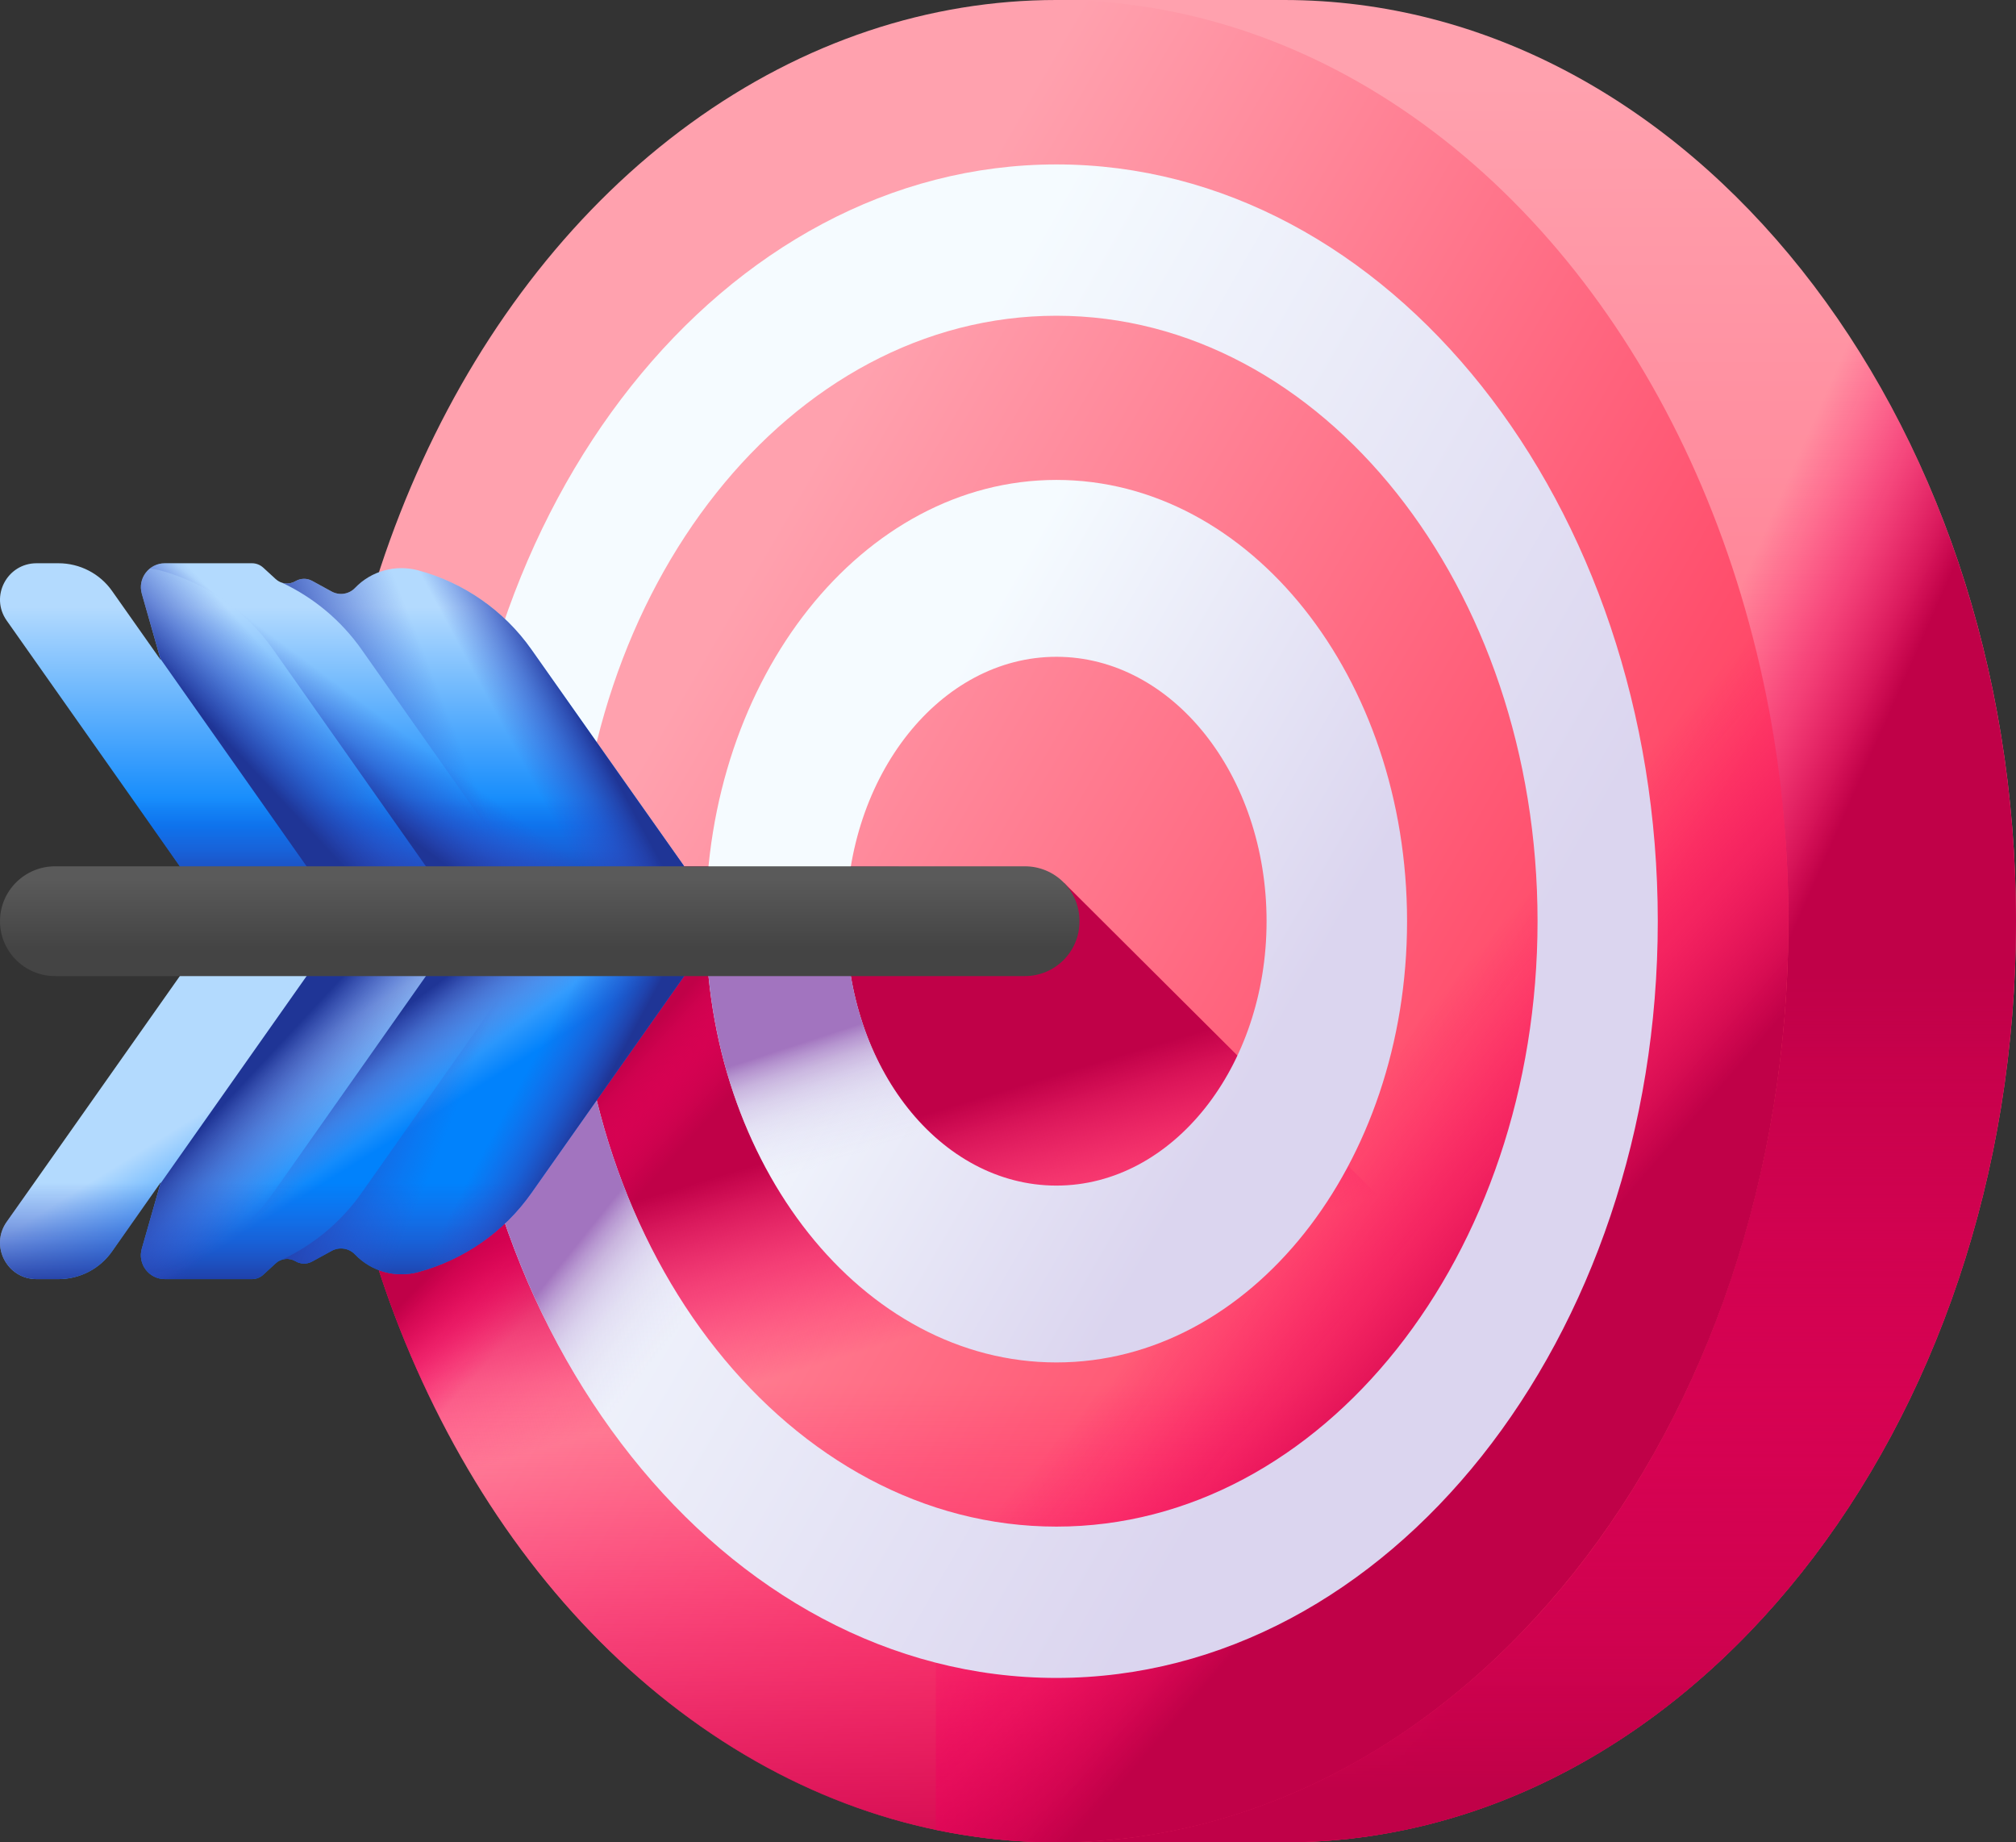<?xml version="1.0" encoding="UTF-8"?>
<svg width="58px" height="53px" viewBox="0 0 58 53" version="1.1" xmlns="http://www.w3.org/2000/svg" xmlns:xlink="http://www.w3.org/1999/xlink">
    <rect x="0" y="0" width="58" height="53" fill="#333333" stroke="none"/>
    <title>5A58406A-EDD1-48B1-BAAC-D9E467762433</title>
    <defs>
        <linearGradient x1="50%" y1="3.971%" x2="50%" y2="101.418%" id="linearGradient-1">
            <stop stop-color="#FFA1AE" offset="0%"></stop>
            <stop stop-color="#FF4565" offset="100%"></stop>
        </linearGradient>
        <linearGradient x1="49.925%" y1="57.132%" x2="62.489%" y2="67.644%" id="linearGradient-2">
            <stop stop-color="#FE0364" stop-opacity="0" offset="0%"></stop>
            <stop stop-color="#F90362" stop-opacity="0.234" offset="23.43%"></stop>
            <stop stop-color="#EA035B" stop-opacity="0.517" offset="51.73%"></stop>
            <stop stop-color="#D20250" stop-opacity="0.824" offset="82.43%"></stop>
            <stop stop-color="#C00148" offset="100%"></stop>
        </linearGradient>
        <linearGradient x1="50%" y1="17.444%" x2="50%" y2="94.738%" id="linearGradient-3">
            <stop stop-color="#FE0364" stop-opacity="0" offset="0%"></stop>
            <stop stop-color="#F90362" stop-opacity="0.234" offset="23.43%"></stop>
            <stop stop-color="#EA035B" stop-opacity="0.517" offset="51.73%"></stop>
            <stop stop-color="#D20250" stop-opacity="0.824" offset="82.43%"></stop>
            <stop stop-color="#C00148" offset="100%"></stop>
        </linearGradient>
        <linearGradient x1="27.179%" y1="33.545%" x2="76.702%" y2="69.254%" id="linearGradient-4">
            <stop stop-color="#FFA1AE" offset="0%"></stop>
            <stop stop-color="#FF4565" offset="100%"></stop>
        </linearGradient>
        <linearGradient x1="49.892%" y1="45.058%" x2="41.832%" y2="25.606%" id="linearGradient-5">
            <stop stop-color="#FE0364" stop-opacity="0" offset="0%"></stop>
            <stop stop-color="#F90362" stop-opacity="0.234" offset="23.43%"></stop>
            <stop stop-color="#EA035B" stop-opacity="0.517" offset="51.73%"></stop>
            <stop stop-color="#D20250" stop-opacity="0.824" offset="82.43%"></stop>
            <stop stop-color="#C00148" offset="100%"></stop>
        </linearGradient>
        <linearGradient x1="50%" y1="52.915%" x2="50%" y2="106.902%" id="linearGradient-6">
            <stop stop-color="#FE0364" stop-opacity="0" offset="0%"></stop>
            <stop stop-color="#F90362" stop-opacity="0.234" offset="23.43%"></stop>
            <stop stop-color="#EA035B" stop-opacity="0.517" offset="51.73%"></stop>
            <stop stop-color="#D20250" stop-opacity="0.824" offset="82.43%"></stop>
            <stop stop-color="#C00148" offset="100%"></stop>
        </linearGradient>
        <linearGradient x1="54.743%" y1="34.654%" x2="47.429%" y2="23.522%" id="linearGradient-7">
            <stop stop-color="#FE0364" stop-opacity="0" offset="0%"></stop>
            <stop stop-color="#F90362" stop-opacity="0.234" offset="23.43%"></stop>
            <stop stop-color="#EA035B" stop-opacity="0.517" offset="51.73%"></stop>
            <stop stop-color="#D20250" stop-opacity="0.824" offset="82.43%"></stop>
            <stop stop-color="#C00148" offset="100%"></stop>
        </linearGradient>
        <linearGradient x1="48.986%" y1="59.527%" x2="58.639%" y2="77.298%" id="linearGradient-8">
            <stop stop-color="#FE0364" stop-opacity="0" offset="0%"></stop>
            <stop stop-color="#F90362" stop-opacity="0.234" offset="23.43%"></stop>
            <stop stop-color="#EA035B" stop-opacity="0.517" offset="51.73%"></stop>
            <stop stop-color="#D20250" stop-opacity="0.824" offset="82.43%"></stop>
            <stop stop-color="#C00148" offset="100%"></stop>
        </linearGradient>
        <linearGradient x1="27.179%" y1="33.545%" x2="76.701%" y2="69.253%" id="linearGradient-9">
            <stop stop-color="#F5FBFF" offset="0%"></stop>
            <stop stop-color="#DBD5EF" offset="100%"></stop>
        </linearGradient>
        <linearGradient x1="27.18%" y1="33.545%" x2="76.7%" y2="69.253%" id="linearGradient-10">
            <stop stop-color="#F5FBFF" offset="0%"></stop>
            <stop stop-color="#DBD5EF" offset="100%"></stop>
        </linearGradient>
        <linearGradient x1="49.62%" y1="45.041%" x2="39.716%" y2="22.521%" id="linearGradient-11">
            <stop stop-color="#DBD5EF" stop-opacity="0" offset="0%"></stop>
            <stop stop-color="#D9D2EE" stop-opacity="0.285" offset="28.53%"></stop>
            <stop stop-color="#D4C9E9" stop-opacity="0.474" offset="47.39%"></stop>
            <stop stop-color="#CBBAE2" stop-opacity="0.635" offset="63.46%"></stop>
            <stop stop-color="#BFA5D7" stop-opacity="0.78" offset="77.95%"></stop>
            <stop stop-color="#AF8ACA" stop-opacity="0.913" offset="91.26%"></stop>
            <stop stop-color="#A274BF" offset="100%"></stop>
        </linearGradient>
        <linearGradient x1="29.157%" y1="41.782%" x2="17.656%" y2="35.048%" id="linearGradient-12">
            <stop stop-color="#DBD5EF" stop-opacity="0" offset="0%"></stop>
            <stop stop-color="#D9D2EE" stop-opacity="0.285" offset="28.53%"></stop>
            <stop stop-color="#D4C9E9" stop-opacity="0.474" offset="47.39%"></stop>
            <stop stop-color="#CBBAE2" stop-opacity="0.635" offset="63.46%"></stop>
            <stop stop-color="#BFA5D7" stop-opacity="0.78" offset="77.95%"></stop>
            <stop stop-color="#AF8ACA" stop-opacity="0.913" offset="91.26%"></stop>
            <stop stop-color="#A274BF" offset="100%"></stop>
        </linearGradient>
        <linearGradient x1="50%" y1="12.172%" x2="50%" y2="73.795%" id="linearGradient-13">
            <stop stop-color="#B3DAFE" offset="0%"></stop>
            <stop stop-color="#0182FC" offset="100%"></stop>
        </linearGradient>
        <linearGradient x1="50%" y1="42.103%" x2="50%" y2="88.17%" id="linearGradient-14">
            <stop stop-color="#314DC9" stop-opacity="0" offset="0%"></stop>
            <stop stop-color="#304BC4" stop-opacity="0.276" offset="27.61%"></stop>
            <stop stop-color="#2B45B8" stop-opacity="0.563" offset="56.28%"></stop>
            <stop stop-color="#243BA3" stop-opacity="0.854" offset="85.35%"></stop>
            <stop stop-color="#1F3596" offset="100%"></stop>
        </linearGradient>
        <linearGradient x1="40.321%" y1="56.2%" x2="24.162%" y2="65.361%" id="linearGradient-15">
            <stop stop-color="#314DC9" stop-opacity="0" offset="0%"></stop>
            <stop stop-color="#304BC4" stop-opacity="0.276" offset="27.61%"></stop>
            <stop stop-color="#2B45B8" stop-opacity="0.563" offset="56.28%"></stop>
            <stop stop-color="#243BA3" stop-opacity="0.854" offset="85.35%"></stop>
            <stop stop-color="#1F3596" offset="100%"></stop>
        </linearGradient>
        <linearGradient x1="48.107%" y1="51.878%" x2="34.144%" y2="63.617%" id="linearGradient-16">
            <stop stop-color="#314DC9" stop-opacity="0" offset="0%"></stop>
            <stop stop-color="#304BC4" stop-opacity="0.276" offset="27.61%"></stop>
            <stop stop-color="#2B45B8" stop-opacity="0.563" offset="56.28%"></stop>
            <stop stop-color="#243BA3" stop-opacity="0.854" offset="85.35%"></stop>
            <stop stop-color="#1F3596" offset="100%"></stop>
        </linearGradient>
        <linearGradient x1="41.589%" y1="54.014%" x2="10.712%" y2="63.915%" id="linearGradient-17">
            <stop stop-color="#314DC9" stop-opacity="0" offset="0%"></stop>
            <stop stop-color="#304BC4" stop-opacity="0.276" offset="27.61%"></stop>
            <stop stop-color="#2B45B8" stop-opacity="0.563" offset="56.28%"></stop>
            <stop stop-color="#243BA3" stop-opacity="0.854" offset="85.35%"></stop>
            <stop stop-color="#1F3596" offset="100%"></stop>
        </linearGradient>
        <linearGradient x1="52.213%" y1="50.347%" x2="68.448%" y2="43.238%" id="linearGradient-18">
            <stop stop-color="#314DC9" stop-opacity="0" offset="0%"></stop>
            <stop stop-color="#304BC4" stop-opacity="0.276" offset="27.61%"></stop>
            <stop stop-color="#2B45B8" stop-opacity="0.563" offset="56.28%"></stop>
            <stop stop-color="#243BA3" stop-opacity="0.854" offset="85.35%"></stop>
            <stop stop-color="#1F3596" offset="100%"></stop>
        </linearGradient>
        <linearGradient x1="39.024%" y1="40.543%" x2="59.024%" y2="56.155%" id="linearGradient-19">
            <stop stop-color="#B3DAFE" offset="0%"></stop>
            <stop stop-color="#0182FC" offset="100%"></stop>
        </linearGradient>
        <linearGradient x1="50%" y1="49.26%" x2="50%" y2="106.101%" id="linearGradient-20">
            <stop stop-color="#314DC9" stop-opacity="0" offset="0%"></stop>
            <stop stop-color="#304BC4" stop-opacity="0.276" offset="27.61%"></stop>
            <stop stop-color="#2B45B8" stop-opacity="0.563" offset="56.28%"></stop>
            <stop stop-color="#243BA3" stop-opacity="0.854" offset="85.35%"></stop>
            <stop stop-color="#1F3596" offset="100%"></stop>
        </linearGradient>
        <linearGradient x1="40.321%" y1="43.8%" x2="24.162%" y2="34.639%" id="linearGradient-21">
            <stop stop-color="#314DC9" stop-opacity="0" offset="0%"></stop>
            <stop stop-color="#304BC4" stop-opacity="0.276" offset="27.61%"></stop>
            <stop stop-color="#2B45B8" stop-opacity="0.563" offset="56.28%"></stop>
            <stop stop-color="#243BA3" stop-opacity="0.854" offset="85.35%"></stop>
            <stop stop-color="#1F3596" offset="100%"></stop>
        </linearGradient>
        <linearGradient x1="48.107%" y1="48.122%" x2="34.144%" y2="36.383%" id="linearGradient-22">
            <stop stop-color="#314DC9" stop-opacity="0" offset="0%"></stop>
            <stop stop-color="#304BC4" stop-opacity="0.276" offset="27.61%"></stop>
            <stop stop-color="#2B45B8" stop-opacity="0.563" offset="56.28%"></stop>
            <stop stop-color="#243BA3" stop-opacity="0.854" offset="85.35%"></stop>
            <stop stop-color="#1F3596" offset="100%"></stop>
        </linearGradient>
        <linearGradient x1="41.589%" y1="45.986%" x2="10.712%" y2="36.085%" id="linearGradient-23">
            <stop stop-color="#314DC9" stop-opacity="0" offset="0%"></stop>
            <stop stop-color="#304BC4" stop-opacity="0.276" offset="27.61%"></stop>
            <stop stop-color="#2B45B8" stop-opacity="0.563" offset="56.28%"></stop>
            <stop stop-color="#243BA3" stop-opacity="0.854" offset="85.35%"></stop>
            <stop stop-color="#1F3596" offset="100%"></stop>
        </linearGradient>
        <linearGradient x1="52.213%" y1="49.653%" x2="68.448%" y2="56.762%" id="linearGradient-24">
            <stop stop-color="#314DC9" stop-opacity="0" offset="0%"></stop>
            <stop stop-color="#304BC4" stop-opacity="0.276" offset="27.61%"></stop>
            <stop stop-color="#2B45B8" stop-opacity="0.563" offset="56.28%"></stop>
            <stop stop-color="#243BA3" stop-opacity="0.854" offset="85.35%"></stop>
            <stop stop-color="#1F3596" offset="100%"></stop>
        </linearGradient>
        <linearGradient x1="50%" y1="12.173%" x2="50%" y2="73.796%" id="linearGradient-25">
            <stop stop-color="#5A5A5A" offset="0%"></stop>
            <stop stop-color="#444444" offset="100%"></stop>
        </linearGradient>
    </defs>
    <g id="Page-1" stroke="none" stroke-width="1" fill="none" fill-rule="evenodd">
        <g id="Landing-Page" transform="translate(-558, -2335)" fill-rule="nonzero">
            <g id="Group-3" transform="translate(521, 2289)">
                <g id="3d-target" transform="translate(37, 46)">
                    <g id="Group" transform="translate(9.333, 0)">
                        <path d="M27.606,0 L21.061,0 L21.061,53 L27.606,53 C39.237,53 48.667,41.135 48.667,26.5 C48.667,11.865 39.237,0 27.606,0 L27.606,0 Z" id="Path" fill="url(#linearGradient-1)"></path>
                        <path d="M27.606,0 L21.061,0 L21.061,53 L27.606,53 C39.237,53 48.667,41.135 48.667,26.5 C48.667,11.865 39.237,0 27.606,0 L27.606,0 Z" id="Path" fill="url(#linearGradient-2)"></path>
                        <path d="M21.06,53 L27.606,53 C39.237,53 48.667,41.135 48.667,26.5 C48.667,25.204 48.592,23.931 48.449,22.685 L21.06,22.685 L21.06,53 Z" id="Path" fill="url(#linearGradient-3)"></path>
                        <g transform="translate(0, 0)">
                            <ellipse id="Oval" fill="url(#linearGradient-4)" cx="21.06" cy="26.5" rx="21.06" ry="26.5"></ellipse>
                            <path d="M21.285,25.402 L0.019,25.402 C0.008,25.766 0,26.132 0,26.5 C0,41.135 9.429,53 21.06,53 C28.048,53 34.24,48.716 38.071,42.124 L21.285,25.402 Z" id="Path" fill="url(#linearGradient-5)"></path>
                            <path d="M0,26.5 C0,41.135 9.429,53 21.06,53 C32.692,53 42.121,41.135 42.121,26.5 C42.121,25.97 42.107,25.444 42.083,24.921 L0.038,24.921 C0.014,25.444 0,25.97 0,26.5 Z" id="Path" fill="url(#linearGradient-6)"></path>
                            <path d="M16.523,24.921 L0.038,24.921 C0.014,25.444 0,25.97 0,26.5 C0,39.175 7.073,49.77 16.523,52.381 L16.523,24.921 Z" id="Path" fill="url(#linearGradient-7)"></path>
                            <path d="M21.06,0 C19.878,0 18.719,0.125 17.589,0.36 L17.589,52.639 C18.719,52.875 19.878,53 21.06,53 C32.692,53 42.121,41.135 42.121,26.5 C42.121,11.865 32.692,0 21.06,0 Z" id="Path" fill="url(#linearGradient-8)"></path>
                            <path d="M21.06,4.73 C11.506,4.73 3.76,14.477 3.76,26.5 C3.76,38.522 11.506,48.269 21.06,48.269 C30.615,48.269 38.361,38.522 38.361,26.5 C38.361,14.477 30.615,4.73 21.06,4.73 L21.06,4.73 Z M21.06,43.916 C13.416,43.916 7.219,36.118 7.219,26.5 C7.219,16.882 13.416,9.083 21.06,9.083 C28.705,9.083 34.902,16.882 34.902,26.5 C34.902,36.118 28.705,43.916 21.06,43.916 Z" id="Shape" fill="url(#linearGradient-9)"></path>
                            <path d="M21.06,13.806 C15.489,13.806 10.973,19.489 10.973,26.5 C10.973,33.51 15.489,39.193 21.06,39.193 C26.632,39.193 31.148,33.51 31.148,26.5 C31.148,19.489 26.632,13.806 21.06,13.806 Z M21.06,34.106 C17.722,34.106 15.015,30.7 15.015,26.5 C15.015,22.299 17.721,18.894 21.06,18.894 C24.399,18.894 27.106,22.299 27.106,26.5 C27.106,30.7 24.399,34.106 21.06,34.106 Z" id="Shape" fill="url(#linearGradient-10)"></path>
                            <path d="M26.268,30.366 C25.215,32.605 23.277,34.105 21.06,34.105 C17.722,34.105 15.016,30.7 15.016,26.5 C15.016,26.126 15.037,25.76 15.078,25.402 L11.011,25.402 C10.985,25.764 10.973,26.13 10.973,26.5 C10.973,33.511 15.489,39.194 21.06,39.194 C24.563,39.194 27.648,36.949 29.454,33.54 L26.268,30.366 Z" id="Path" fill="url(#linearGradient-11)"></path>
                        </g>
                    </g>
                    <path d="M41.737,36.48 C39.235,40.977 35.087,43.916 30.393,43.916 C22.749,43.916 16.553,36.118 16.553,26.5 C16.553,26.131 16.562,25.765 16.58,25.402 L13.115,25.402 C13.1,25.765 13.093,26.132 13.093,26.5 C13.093,38.522 20.839,48.27 30.393,48.27 C36.187,48.27 41.314,44.687 44.455,39.187 L41.737,36.48 Z" id="Path" fill="url(#linearGradient-12)"></path>
                    <g id="Group" transform="translate(0, 16.203)">
                        <g id="Path">
                            <path d="M20.795,10.297 L6.286,10.297 L0.192,1.648 C-0.296,0.955 0.202,0 1.052,0 L1.682,0 C2.297,0 2.874,0.298 3.226,0.8 L4.627,2.788 L4.08,0.877 C3.954,0.438 4.285,0 4.744,0 L7.249,0 C7.369,0 7.484,0.045 7.573,0.126 L7.934,0.457 C8.09,0.6 8.321,0.623 8.503,0.515 C8.649,0.429 8.829,0.425 8.978,0.506 L9.543,0.814 C9.765,0.935 10.041,0.892 10.215,0.709 C10.684,0.219 11.384,0.028 12.039,0.206 C13.34,0.559 14.495,1.354 15.288,2.48 L20.795,10.297 Z" fill="url(#linearGradient-13)"></path>
                            <polygon fill="url(#linearGradient-14)" points="6.286 10.297 20.795 10.297 16.487 4.183 1.978 4.183"></polygon>
                            <path d="M15.288,2.48 C14.495,1.354 13.34,0.559 12.039,0.206 C11.384,0.028 10.684,0.219 10.215,0.709 C10.041,0.892 9.765,0.935 9.543,0.814 L8.978,0.506 C8.829,0.425 8.649,0.429 8.503,0.515 C8.321,0.623 8.09,0.599 7.934,0.457 L7.573,0.126 C7.484,0.045 7.369,0 7.249,0 L4.744,0 C4.285,0 3.954,0.438 4.08,0.877 L4.616,2.749 L9.933,10.297 L20.795,10.297 L15.288,2.48 Z" fill="url(#linearGradient-15)"></path>
                            <path d="M15.288,2.48 C14.495,1.354 13.34,0.559 12.039,0.206 C11.384,0.028 10.684,0.219 10.215,0.709 C10.041,0.892 9.765,0.935 9.543,0.814 L8.978,0.506 C8.829,0.425 8.649,0.429 8.503,0.515 C8.321,0.623 8.09,0.599 7.934,0.457 L7.573,0.126 C7.484,0.045 7.369,0 7.249,0 L4.744,0 C4.578,0 4.429,0.058 4.312,0.152 C4.412,0.162 4.511,0.179 4.61,0.206 C5.911,0.559 7.066,1.354 7.859,2.48 L13.365,10.297 L20.795,10.297 L15.288,2.48 Z" fill="url(#linearGradient-16)"></path>
                            <path d="M15.288,2.48 C14.495,1.354 13.34,0.559 12.039,0.206 C11.384,0.028 10.684,0.219 10.215,0.709 C10.041,0.892 9.765,0.935 9.543,0.814 L8.978,0.506 C8.829,0.425 8.649,0.429 8.503,0.515 C8.382,0.587 8.239,0.599 8.11,0.558 C9.016,0.983 9.81,1.64 10.402,2.48 L15.909,10.297 L20.795,10.297 L15.288,2.48 Z" fill="url(#linearGradient-17)"></path>
                            <path d="M15.288,2.48 C14.495,1.354 13.34,0.559 12.039,0.206 C11.384,0.028 10.684,0.219 10.215,0.709 C10.041,0.892 9.765,0.935 9.543,0.814 L8.978,0.506 C8.829,0.425 8.649,0.429 8.503,0.515 C8.382,0.587 8.239,0.599 8.11,0.558 C9.016,0.983 9.81,1.64 10.402,2.48 L15.909,10.297 L20.795,10.297 L15.288,2.48 Z" fill="url(#linearGradient-18)"></path>
                        </g>
                        <g transform="translate(0, 10.297)" id="Path">
                            <path d="M20.795,0 L6.286,0 L0.192,8.649 C-0.296,9.342 0.202,10.297 1.052,10.297 L1.682,10.297 C2.297,10.297 2.874,9.999 3.226,9.497 L4.627,7.509 L4.08,9.42 C3.954,9.859 4.285,10.297 4.744,10.297 L7.249,10.297 C7.369,10.297 7.484,10.252 7.573,10.171 L7.934,9.84 C8.09,9.697 8.321,9.674 8.503,9.782 C8.649,9.868 8.829,9.872 8.978,9.791 L9.543,9.483 C9.765,9.362 10.041,9.405 10.215,9.588 C10.684,10.078 11.384,10.269 12.039,10.091 C13.34,9.738 14.495,8.943 15.288,7.817 L20.795,0 Z" fill="url(#linearGradient-19)"></path>
                            <path d="M2.886,4.826 L0.192,8.649 C-0.296,9.342 0.202,10.297 1.052,10.297 L1.682,10.297 C2.297,10.297 2.874,9.999 3.226,9.497 L4.627,7.509 L4.08,9.42 C3.954,9.859 4.285,10.297 4.744,10.297 L7.249,10.297 C7.369,10.297 7.484,10.252 7.573,10.171 L7.934,9.84 C8.09,9.697 8.321,9.674 8.503,9.782 C8.649,9.868 8.829,9.872 8.978,9.791 L9.543,9.483 C9.765,9.362 10.041,9.405 10.215,9.588 C10.684,10.078 11.384,10.269 12.039,10.091 C13.34,9.738 14.495,8.943 15.288,7.817 L17.395,4.826 L2.886,4.826 L2.886,4.826 Z" fill="url(#linearGradient-20)"></path>
                            <path d="M15.288,7.817 C14.495,8.943 13.34,9.738 12.039,10.091 C11.384,10.269 10.684,10.078 10.215,9.588 C10.041,9.405 9.765,9.362 9.543,9.483 L8.978,9.791 C8.829,9.872 8.649,9.868 8.503,9.782 C8.321,9.674 8.09,9.698 7.934,9.84 L7.573,10.171 C7.484,10.252 7.369,10.297 7.249,10.297 L4.744,10.297 C4.285,10.297 3.954,9.859 4.08,9.42 L4.616,7.548 L9.933,0 L20.795,0 L15.288,7.817 Z" fill="url(#linearGradient-21)"></path>
                            <path d="M15.288,7.817 C14.495,8.943 13.34,9.738 12.039,10.091 C11.384,10.269 10.684,10.078 10.215,9.588 C10.041,9.405 9.765,9.362 9.543,9.483 L8.978,9.791 C8.829,9.872 8.649,9.868 8.503,9.782 C8.321,9.674 8.09,9.698 7.934,9.84 L7.573,10.171 C7.484,10.252 7.369,10.297 7.249,10.297 L4.744,10.297 C4.578,10.297 4.429,10.239 4.312,10.145 C4.412,10.135 4.511,10.118 4.61,10.091 C5.911,9.738 7.066,8.943 7.859,7.817 L13.365,0 L20.795,0 L15.288,7.817 Z" fill="url(#linearGradient-22)"></path>
                            <path d="M15.288,7.817 C14.495,8.943 13.34,9.738 12.039,10.091 C11.384,10.269 10.684,10.078 10.215,9.588 C10.041,9.405 9.765,9.362 9.543,9.483 L8.978,9.791 C8.829,9.872 8.649,9.868 8.503,9.782 C8.382,9.71 8.239,9.698 8.11,9.739 C9.016,9.314 9.81,8.657 10.402,7.817 L15.909,0 L20.795,0 L15.288,7.817 Z" fill="url(#linearGradient-23)"></path>
                            <path d="M15.288,7.817 C14.495,8.943 13.34,9.738 12.039,10.091 C11.384,10.269 10.684,10.078 10.215,9.588 C10.041,9.405 9.765,9.362 9.543,9.483 L8.978,9.791 C8.829,9.872 8.649,9.868 8.503,9.782 C8.382,9.71 8.239,9.698 8.11,9.739 C9.016,9.314 9.81,8.657 10.402,7.817 L15.909,0 L20.795,0 L15.288,7.817 Z" fill="url(#linearGradient-24)"></path>
                        </g>
                    </g>
                    <path d="M31.055,26.5 L31.055,26.516 C31.055,27.379 30.352,28.079 29.485,28.079 L1.585,28.079 C0.71,28.079 0,27.372 0,26.5 C0,25.628 0.71,24.921 1.585,24.921 L29.486,24.921 C30.352,24.921 31.055,25.621 31.055,26.484 L31.055,26.5 Z" id="Path" fill="url(#linearGradient-25)"></path>
                </g>
            </g>
        </g>
    </g>
</svg>
